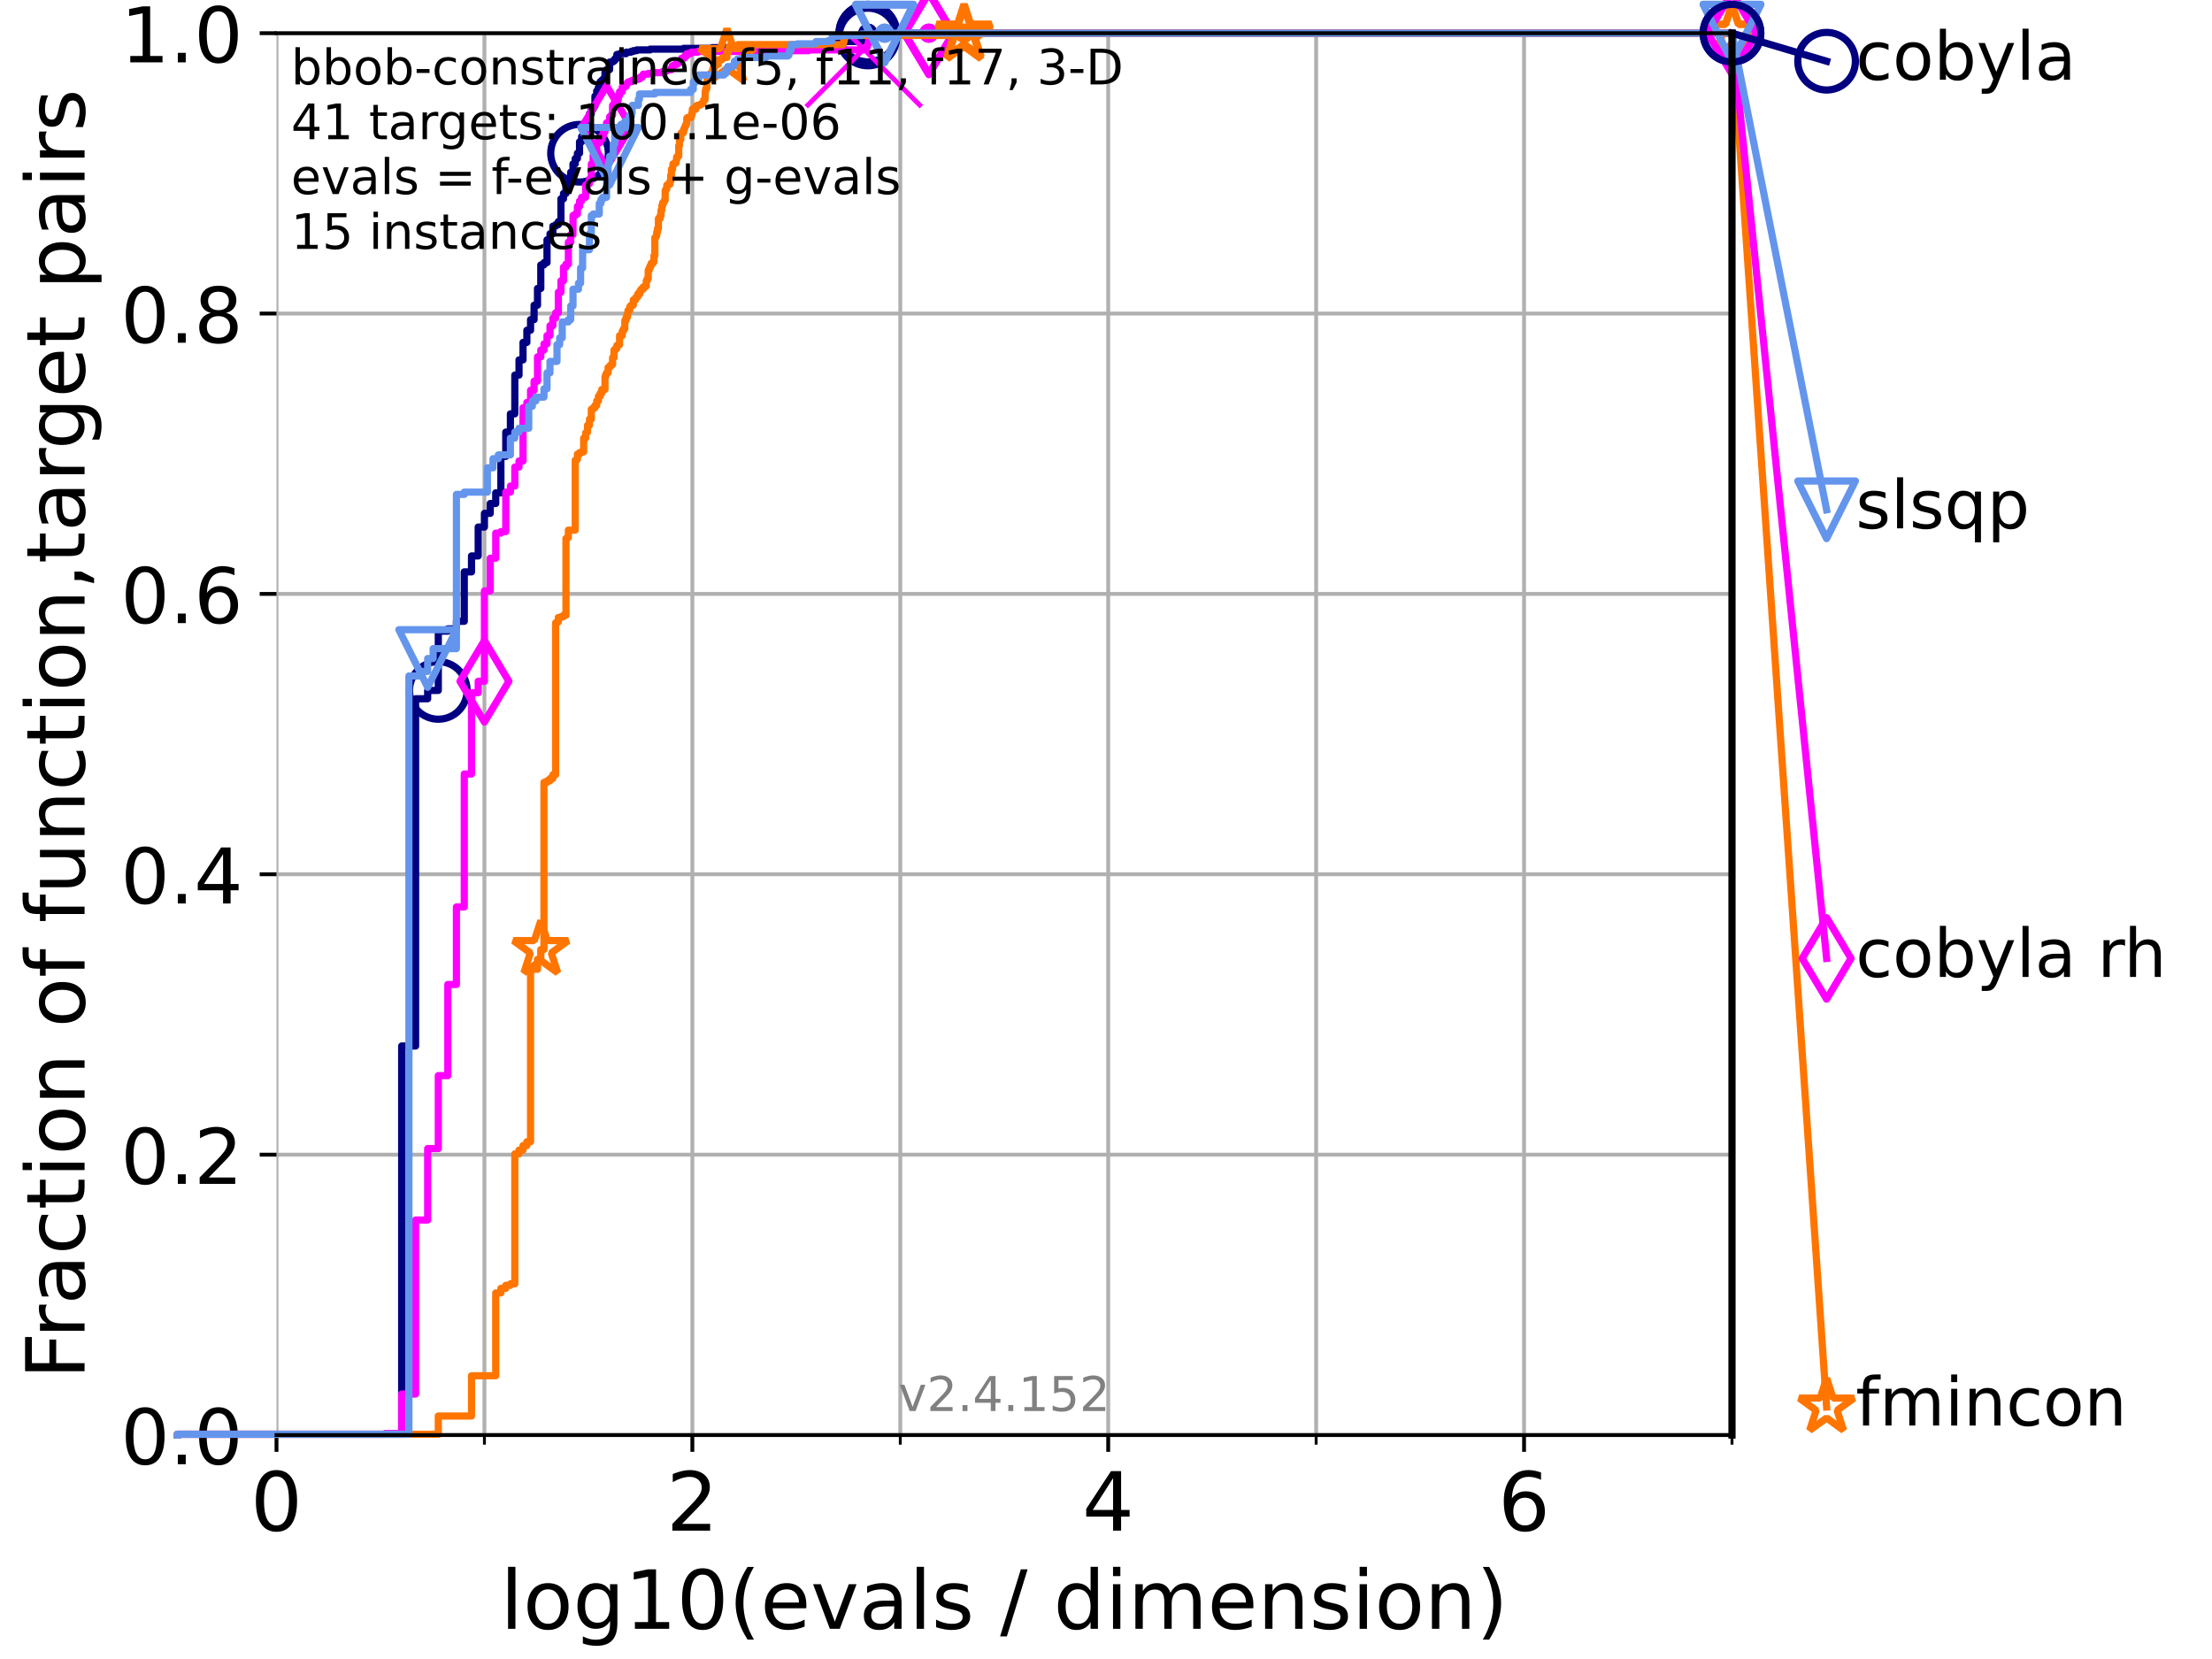 <?xml version="1.0" encoding="utf-8" standalone="no"?>
<!DOCTYPE svg PUBLIC "-//W3C//DTD SVG 1.1//EN"
  "http://www.w3.org/Graphics/SVG/1.1/DTD/svg11.dtd">
<!-- Created with matplotlib (https://matplotlib.org/) -->
<svg height="345.6pt" version="1.1" viewBox="0 0 460.8 345.6" width="460.8pt" xmlns="http://www.w3.org/2000/svg" xmlns:xlink="http://www.w3.org/1999/xlink">
 <defs>
  <style type="text/css">*{stroke-linecap:butt;stroke-linejoin:round;}</style>
 </defs>
 <g id="figure_1">
  <g id="patch_1">
   <path d="M 0 345.6 
L 460.8 345.6 
L 460.8 0 
L 0 0 
z
" style="fill:#ffffff;"/>
  </g>
  <g id="axes_1">
   <g id="patch_2">
    <path d="M 57.6 298.944 
L 360.806 298.944 
L 360.806 6.912 
L 57.6 6.912 
z
" style="fill:#ffffff;"/>
   </g>
   <g id="matplotlib.axis_1">
    <g id="xtick_1">
     <g id="line2d_1">
      <path clip-path="url(#pc599f065b5)" d="M 57.6 298.944 
L 57.6 6.912 
" style="fill:none;stroke:#b0b0b0;stroke-linecap:square;stroke-width:0.8;"/>
     </g>
     <g id="line2d_2">
      <defs>
       <path d="M 0 0 
L 0 3.5 
" id="mbb3957b7f1" style="stroke:#000000;stroke-width:0.8;"/>
      </defs>
      <g>
       <use style="stroke:#000000;stroke-width:0.8;" x="57.6" xlink:href="#mbb3957b7f1" y="298.944"/>
      </g>
     </g>
     <g id="text_1">
      <!-- 0 -->
      <g transform="translate(52.192 318.861)scale(0.17 -0.17)">
       <defs>
        <path d="M 31.781 66.406 
Q 24.172 66.406 20.328 58.906 
Q 16.5 51.422 16.5 36.375 
Q 16.5 21.391 20.328 13.891 
Q 24.172 6.391 31.781 6.391 
Q 39.453 6.391 43.281 13.891 
Q 47.125 21.391 47.125 36.375 
Q 47.125 51.422 43.281 58.906 
Q 39.453 66.406 31.781 66.406 
z
M 31.781 74.219 
Q 44.047 74.219 50.516 64.516 
Q 56.984 54.828 56.984 36.375 
Q 56.984 17.969 50.516 8.266 
Q 44.047 -1.422 31.781 -1.422 
Q 19.531 -1.422 13.062 8.266 
Q 6.594 17.969 6.594 36.375 
Q 6.594 54.828 13.062 64.516 
Q 19.531 74.219 31.781 74.219 
z
" id="DejaVuSans-48"/>
       </defs>
       <use xlink:href="#DejaVuSans-48"/>
      </g>
     </g>
    </g>
    <g id="xtick_2">
     <g id="line2d_3">
      <path clip-path="url(#pc599f065b5)" d="M 144.23 298.944 
L 144.23 6.912 
" style="fill:none;stroke:#b0b0b0;stroke-linecap:square;stroke-width:0.8;"/>
     </g>
     <g id="line2d_4">
      <g>
       <use style="stroke:#000000;stroke-width:0.8;" x="144.23" xlink:href="#mbb3957b7f1" y="298.944"/>
      </g>
     </g>
     <g id="text_2">
      <!-- 2 -->
      <g transform="translate(138.822 318.861)scale(0.17 -0.17)">
       <defs>
        <path d="M 19.188 8.297 
L 53.609 8.297 
L 53.609 0 
L 7.328 0 
L 7.328 8.297 
Q 12.938 14.109 22.625 23.891 
Q 32.328 33.688 34.812 36.531 
Q 39.547 41.844 41.422 45.531 
Q 43.312 49.219 43.312 52.781 
Q 43.312 58.594 39.234 62.25 
Q 35.156 65.922 28.609 65.922 
Q 23.969 65.922 18.812 64.312 
Q 13.672 62.703 7.812 59.422 
L 7.812 69.391 
Q 13.766 71.781 18.938 73 
Q 24.125 74.219 28.422 74.219 
Q 39.75 74.219 46.484 68.547 
Q 53.219 62.891 53.219 53.422 
Q 53.219 48.922 51.531 44.891 
Q 49.859 40.875 45.406 35.406 
Q 44.188 33.984 37.641 27.219 
Q 31.109 20.453 19.188 8.297 
z
" id="DejaVuSans-50"/>
       </defs>
       <use xlink:href="#DejaVuSans-50"/>
      </g>
     </g>
    </g>
    <g id="xtick_3">
     <g id="line2d_5">
      <path clip-path="url(#pc599f065b5)" d="M 230.861 298.944 
L 230.861 6.912 
" style="fill:none;stroke:#b0b0b0;stroke-linecap:square;stroke-width:0.8;"/>
     </g>
     <g id="line2d_6">
      <g>
       <use style="stroke:#000000;stroke-width:0.8;" x="230.861" xlink:href="#mbb3957b7f1" y="298.944"/>
      </g>
     </g>
     <g id="text_3">
      <!-- 4 -->
      <g transform="translate(225.453 318.861)scale(0.17 -0.17)">
       <defs>
        <path d="M 37.797 64.312 
L 12.891 25.391 
L 37.797 25.391 
z
M 35.203 72.906 
L 47.609 72.906 
L 47.609 25.391 
L 58.016 25.391 
L 58.016 17.188 
L 47.609 17.188 
L 47.609 0 
L 37.797 0 
L 37.797 17.188 
L 4.891 17.188 
L 4.891 26.703 
z
" id="DejaVuSans-52"/>
       </defs>
       <use xlink:href="#DejaVuSans-52"/>
      </g>
     </g>
    </g>
    <g id="xtick_4">
     <g id="line2d_7">
      <path clip-path="url(#pc599f065b5)" d="M 317.491 298.944 
L 317.491 6.912 
" style="fill:none;stroke:#b0b0b0;stroke-linecap:square;stroke-width:0.8;"/>
     </g>
     <g id="line2d_8">
      <g>
       <use style="stroke:#000000;stroke-width:0.8;" x="317.491" xlink:href="#mbb3957b7f1" y="298.944"/>
      </g>
     </g>
     <g id="text_4">
      <!-- 6 -->
      <g transform="translate(312.083 318.861)scale(0.17 -0.17)">
       <defs>
        <path d="M 33.016 40.375 
Q 26.375 40.375 22.484 35.828 
Q 18.609 31.297 18.609 23.391 
Q 18.609 15.531 22.484 10.953 
Q 26.375 6.391 33.016 6.391 
Q 39.656 6.391 43.531 10.953 
Q 47.406 15.531 47.406 23.391 
Q 47.406 31.297 43.531 35.828 
Q 39.656 40.375 33.016 40.375 
z
M 52.594 71.297 
L 52.594 62.312 
Q 48.875 64.062 45.094 64.984 
Q 41.312 65.922 37.594 65.922 
Q 27.828 65.922 22.672 59.328 
Q 17.531 52.734 16.797 39.406 
Q 19.672 43.656 24.016 45.922 
Q 28.375 48.188 33.594 48.188 
Q 44.578 48.188 50.953 41.516 
Q 57.328 34.859 57.328 23.391 
Q 57.328 12.156 50.688 5.359 
Q 44.047 -1.422 33.016 -1.422 
Q 20.359 -1.422 13.672 8.266 
Q 6.984 17.969 6.984 36.375 
Q 6.984 53.656 15.188 63.938 
Q 23.391 74.219 37.203 74.219 
Q 40.922 74.219 44.703 73.484 
Q 48.484 72.75 52.594 71.297 
z
" id="DejaVuSans-54"/>
       </defs>
       <use xlink:href="#DejaVuSans-54"/>
      </g>
     </g>
    </g>
    <g id="xtick_5">
     <g id="line2d_9">
      <path clip-path="url(#pc599f065b5)" d="M 100.915 298.944 
L 100.915 6.912 
" style="fill:none;stroke:#b0b0b0;stroke-linecap:square;stroke-width:0.8;"/>
     </g>
     <g id="line2d_10">
      <defs>
       <path d="M 0 0 
L 0 2 
" id="mba9f918d65" style="stroke:#000000;stroke-width:0.6;"/>
      </defs>
      <g>
       <use style="stroke:#000000;stroke-width:0.6;" x="100.915" xlink:href="#mba9f918d65" y="298.944"/>
      </g>
     </g>
    </g>
    <g id="xtick_6">
     <g id="line2d_11">
      <path clip-path="url(#pc599f065b5)" d="M 187.546 298.944 
L 187.546 6.912 
" style="fill:none;stroke:#b0b0b0;stroke-linecap:square;stroke-width:0.8;"/>
     </g>
     <g id="line2d_12">
      <g>
       <use style="stroke:#000000;stroke-width:0.6;" x="187.546" xlink:href="#mba9f918d65" y="298.944"/>
      </g>
     </g>
    </g>
    <g id="xtick_7">
     <g id="line2d_13">
      <path clip-path="url(#pc599f065b5)" d="M 274.176 298.944 
L 274.176 6.912 
" style="fill:none;stroke:#b0b0b0;stroke-linecap:square;stroke-width:0.8;"/>
     </g>
     <g id="line2d_14">
      <g>
       <use style="stroke:#000000;stroke-width:0.6;" x="274.176" xlink:href="#mba9f918d65" y="298.944"/>
      </g>
     </g>
    </g>
    <g id="xtick_8">
     <g id="line2d_15">
      <path clip-path="url(#pc599f065b5)" d="M 360.806 298.944 
L 360.806 6.912 
" style="fill:none;stroke:#b0b0b0;stroke-linecap:square;stroke-width:0.8;"/>
     </g>
     <g id="line2d_16">
      <g>
       <use style="stroke:#000000;stroke-width:0.6;" x="360.806" xlink:href="#mba9f918d65" y="298.944"/>
      </g>
     </g>
    </g>
    <g id="text_5">
     <!-- log10(evals / dimension) -->
     <g transform="translate(104.239 339.314)scale(0.17 -0.17)">
      <defs>
       <path d="M 9.422 75.984 
L 18.406 75.984 
L 18.406 0 
L 9.422 0 
z
" id="DejaVuSans-108"/>
       <path d="M 30.609 48.391 
Q 23.391 48.391 19.188 42.75 
Q 14.984 37.109 14.984 27.297 
Q 14.984 17.484 19.156 11.844 
Q 23.344 6.203 30.609 6.203 
Q 37.797 6.203 41.984 11.859 
Q 46.188 17.531 46.188 27.297 
Q 46.188 37.016 41.984 42.703 
Q 37.797 48.391 30.609 48.391 
z
M 30.609 56 
Q 42.328 56 49.016 48.375 
Q 55.719 40.766 55.719 27.297 
Q 55.719 13.875 49.016 6.219 
Q 42.328 -1.422 30.609 -1.422 
Q 18.844 -1.422 12.172 6.219 
Q 5.516 13.875 5.516 27.297 
Q 5.516 40.766 12.172 48.375 
Q 18.844 56 30.609 56 
z
" id="DejaVuSans-111"/>
       <path d="M 45.406 27.984 
Q 45.406 37.75 41.375 43.109 
Q 37.359 48.484 30.078 48.484 
Q 22.859 48.484 18.828 43.109 
Q 14.797 37.75 14.797 27.984 
Q 14.797 18.266 18.828 12.891 
Q 22.859 7.516 30.078 7.516 
Q 37.359 7.516 41.375 12.891 
Q 45.406 18.266 45.406 27.984 
z
M 54.391 6.781 
Q 54.391 -7.172 48.188 -13.984 
Q 42 -20.797 29.203 -20.797 
Q 24.469 -20.797 20.266 -20.094 
Q 16.062 -19.391 12.109 -17.922 
L 12.109 -9.188 
Q 16.062 -11.328 19.922 -12.344 
Q 23.781 -13.375 27.781 -13.375 
Q 36.625 -13.375 41.016 -8.766 
Q 45.406 -4.156 45.406 5.172 
L 45.406 9.625 
Q 42.625 4.781 38.281 2.391 
Q 33.938 0 27.875 0 
Q 17.828 0 11.672 7.656 
Q 5.516 15.328 5.516 27.984 
Q 5.516 40.672 11.672 48.328 
Q 17.828 56 27.875 56 
Q 33.938 56 38.281 53.609 
Q 42.625 51.219 45.406 46.391 
L 45.406 54.688 
L 54.391 54.688 
z
" id="DejaVuSans-103"/>
       <path d="M 12.406 8.297 
L 28.516 8.297 
L 28.516 63.922 
L 10.984 60.406 
L 10.984 69.391 
L 28.422 72.906 
L 38.281 72.906 
L 38.281 8.297 
L 54.391 8.297 
L 54.391 0 
L 12.406 0 
z
" id="DejaVuSans-49"/>
       <path d="M 31 75.875 
Q 24.469 64.656 21.281 53.656 
Q 18.109 42.672 18.109 31.391 
Q 18.109 20.125 21.312 9.062 
Q 24.516 -2 31 -13.188 
L 23.188 -13.188 
Q 15.875 -1.703 12.234 9.375 
Q 8.594 20.453 8.594 31.391 
Q 8.594 42.281 12.203 53.312 
Q 15.828 64.359 23.188 75.875 
z
" id="DejaVuSans-40"/>
       <path d="M 56.203 29.594 
L 56.203 25.203 
L 14.891 25.203 
Q 15.484 15.922 20.484 11.062 
Q 25.484 6.203 34.422 6.203 
Q 39.594 6.203 44.453 7.469 
Q 49.312 8.734 54.109 11.281 
L 54.109 2.781 
Q 49.266 0.734 44.188 -0.344 
Q 39.109 -1.422 33.891 -1.422 
Q 20.797 -1.422 13.156 6.188 
Q 5.516 13.812 5.516 26.812 
Q 5.516 40.234 12.766 48.109 
Q 20.016 56 32.328 56 
Q 43.359 56 49.781 48.891 
Q 56.203 41.797 56.203 29.594 
z
M 47.219 32.234 
Q 47.125 39.594 43.094 43.984 
Q 39.062 48.391 32.422 48.391 
Q 24.906 48.391 20.391 44.141 
Q 15.875 39.891 15.188 32.172 
z
" id="DejaVuSans-101"/>
       <path d="M 2.984 54.688 
L 12.5 54.688 
L 29.594 8.797 
L 46.688 54.688 
L 56.203 54.688 
L 35.688 0 
L 23.484 0 
z
" id="DejaVuSans-118"/>
       <path d="M 34.281 27.484 
Q 23.391 27.484 19.188 25 
Q 14.984 22.516 14.984 16.5 
Q 14.984 11.719 18.141 8.906 
Q 21.297 6.109 26.703 6.109 
Q 34.188 6.109 38.703 11.406 
Q 43.219 16.703 43.219 25.484 
L 43.219 27.484 
z
M 52.203 31.203 
L 52.203 0 
L 43.219 0 
L 43.219 8.297 
Q 40.141 3.328 35.547 0.953 
Q 30.953 -1.422 24.312 -1.422 
Q 15.922 -1.422 10.953 3.297 
Q 6 8.016 6 15.922 
Q 6 25.141 12.172 29.828 
Q 18.359 34.516 30.609 34.516 
L 43.219 34.516 
L 43.219 35.406 
Q 43.219 41.609 39.141 45 
Q 35.062 48.391 27.688 48.391 
Q 23 48.391 18.547 47.266 
Q 14.109 46.141 10.016 43.891 
L 10.016 52.203 
Q 14.938 54.109 19.578 55.047 
Q 24.219 56 28.609 56 
Q 40.484 56 46.344 49.844 
Q 52.203 43.703 52.203 31.203 
z
" id="DejaVuSans-97"/>
       <path d="M 44.281 53.078 
L 44.281 44.578 
Q 40.484 46.531 36.375 47.5 
Q 32.281 48.484 27.875 48.484 
Q 21.188 48.484 17.844 46.438 
Q 14.5 44.391 14.5 40.281 
Q 14.5 37.156 16.891 35.375 
Q 19.281 33.594 26.516 31.984 
L 29.594 31.297 
Q 39.156 29.25 43.188 25.516 
Q 47.219 21.781 47.219 15.094 
Q 47.219 7.469 41.188 3.016 
Q 35.156 -1.422 24.609 -1.422 
Q 20.219 -1.422 15.453 -0.562 
Q 10.688 0.297 5.422 2 
L 5.422 11.281 
Q 10.406 8.688 15.234 7.391 
Q 20.062 6.109 24.812 6.109 
Q 31.156 6.109 34.562 8.281 
Q 37.984 10.453 37.984 14.406 
Q 37.984 18.062 35.516 20.016 
Q 33.062 21.969 24.703 23.781 
L 21.578 24.516 
Q 13.234 26.266 9.516 29.906 
Q 5.812 33.547 5.812 39.891 
Q 5.812 47.609 11.281 51.797 
Q 16.75 56 26.812 56 
Q 31.781 56 36.172 55.266 
Q 40.578 54.547 44.281 53.078 
z
" id="DejaVuSans-115"/>
       <path id="DejaVuSans-32"/>
       <path d="M 25.391 72.906 
L 33.688 72.906 
L 8.297 -9.281 
L 0 -9.281 
z
" id="DejaVuSans-47"/>
       <path d="M 45.406 46.391 
L 45.406 75.984 
L 54.391 75.984 
L 54.391 0 
L 45.406 0 
L 45.406 8.203 
Q 42.578 3.328 38.25 0.953 
Q 33.938 -1.422 27.875 -1.422 
Q 17.969 -1.422 11.734 6.484 
Q 5.516 14.406 5.516 27.297 
Q 5.516 40.188 11.734 48.094 
Q 17.969 56 27.875 56 
Q 33.938 56 38.25 53.625 
Q 42.578 51.266 45.406 46.391 
z
M 14.797 27.297 
Q 14.797 17.391 18.875 11.75 
Q 22.953 6.109 30.078 6.109 
Q 37.203 6.109 41.297 11.75 
Q 45.406 17.391 45.406 27.297 
Q 45.406 37.203 41.297 42.844 
Q 37.203 48.484 30.078 48.484 
Q 22.953 48.484 18.875 42.844 
Q 14.797 37.203 14.797 27.297 
z
" id="DejaVuSans-100"/>
       <path d="M 9.422 54.688 
L 18.406 54.688 
L 18.406 0 
L 9.422 0 
z
M 9.422 75.984 
L 18.406 75.984 
L 18.406 64.594 
L 9.422 64.594 
z
" id="DejaVuSans-105"/>
       <path d="M 52 44.188 
Q 55.375 50.25 60.062 53.125 
Q 64.75 56 71.094 56 
Q 79.641 56 84.281 50.016 
Q 88.922 44.047 88.922 33.016 
L 88.922 0 
L 79.891 0 
L 79.891 32.719 
Q 79.891 40.578 77.094 44.375 
Q 74.312 48.188 68.609 48.188 
Q 61.625 48.188 57.562 43.547 
Q 53.516 38.922 53.516 30.906 
L 53.516 0 
L 44.484 0 
L 44.484 32.719 
Q 44.484 40.625 41.703 44.406 
Q 38.922 48.188 33.109 48.188 
Q 26.219 48.188 22.156 43.531 
Q 18.109 38.875 18.109 30.906 
L 18.109 0 
L 9.078 0 
L 9.078 54.688 
L 18.109 54.688 
L 18.109 46.188 
Q 21.188 51.219 25.484 53.609 
Q 29.781 56 35.688 56 
Q 41.656 56 45.828 52.969 
Q 50 49.953 52 44.188 
z
" id="DejaVuSans-109"/>
       <path d="M 54.891 33.016 
L 54.891 0 
L 45.906 0 
L 45.906 32.719 
Q 45.906 40.484 42.875 44.328 
Q 39.844 48.188 33.797 48.188 
Q 26.516 48.188 22.312 43.547 
Q 18.109 38.922 18.109 30.906 
L 18.109 0 
L 9.078 0 
L 9.078 54.688 
L 18.109 54.688 
L 18.109 46.188 
Q 21.344 51.125 25.703 53.562 
Q 30.078 56 35.797 56 
Q 45.219 56 50.047 50.172 
Q 54.891 44.344 54.891 33.016 
z
" id="DejaVuSans-110"/>
       <path d="M 8.016 75.875 
L 15.828 75.875 
Q 23.141 64.359 26.781 53.312 
Q 30.422 42.281 30.422 31.391 
Q 30.422 20.453 26.781 9.375 
Q 23.141 -1.703 15.828 -13.188 
L 8.016 -13.188 
Q 14.5 -2 17.703 9.062 
Q 20.906 20.125 20.906 31.391 
Q 20.906 42.672 17.703 53.656 
Q 14.5 64.656 8.016 75.875 
z
" id="DejaVuSans-41"/>
      </defs>
      <use xlink:href="#DejaVuSans-108"/>
      <use x="27.783" xlink:href="#DejaVuSans-111"/>
      <use x="88.965" xlink:href="#DejaVuSans-103"/>
      <use x="152.441" xlink:href="#DejaVuSans-49"/>
      <use x="216.064" xlink:href="#DejaVuSans-48"/>
      <use x="279.688" xlink:href="#DejaVuSans-40"/>
      <use x="318.701" xlink:href="#DejaVuSans-101"/>
      <use x="380.225" xlink:href="#DejaVuSans-118"/>
      <use x="439.404" xlink:href="#DejaVuSans-97"/>
      <use x="500.684" xlink:href="#DejaVuSans-108"/>
      <use x="528.467" xlink:href="#DejaVuSans-115"/>
      <use x="580.566" xlink:href="#DejaVuSans-32"/>
      <use x="612.354" xlink:href="#DejaVuSans-47"/>
      <use x="646.045" xlink:href="#DejaVuSans-32"/>
      <use x="677.832" xlink:href="#DejaVuSans-100"/>
      <use x="741.309" xlink:href="#DejaVuSans-105"/>
      <use x="769.092" xlink:href="#DejaVuSans-109"/>
      <use x="866.504" xlink:href="#DejaVuSans-101"/>
      <use x="928.027" xlink:href="#DejaVuSans-110"/>
      <use x="991.406" xlink:href="#DejaVuSans-115"/>
      <use x="1043.506" xlink:href="#DejaVuSans-105"/>
      <use x="1071.289" xlink:href="#DejaVuSans-111"/>
      <use x="1132.471" xlink:href="#DejaVuSans-110"/>
      <use x="1195.85" xlink:href="#DejaVuSans-41"/>
     </g>
    </g>
   </g>
   <g id="matplotlib.axis_2">
    <g id="ytick_1">
     <g id="line2d_17">
      <path clip-path="url(#pc599f065b5)" d="M 57.6 298.944 
L 360.806 298.944 
" style="fill:none;stroke:#b0b0b0;stroke-linecap:square;stroke-width:0.8;"/>
     </g>
     <g id="line2d_18">
      <defs>
       <path d="M 0 0 
L -3.5 0 
" id="m143af8d5fc" style="stroke:#000000;stroke-width:0.8;"/>
      </defs>
      <g>
       <use style="stroke:#000000;stroke-width:0.8;" x="57.6" xlink:href="#m143af8d5fc" y="298.944"/>
      </g>
     </g>
     <g id="text_6">
      <!-- 0.0 -->
      <g transform="translate(25.155 305.023)scale(0.16 -0.16)">
       <defs>
        <path d="M 10.688 12.406 
L 21 12.406 
L 21 0 
L 10.688 0 
z
" id="DejaVuSans-46"/>
       </defs>
       <use xlink:href="#DejaVuSans-48"/>
       <use x="63.623" xlink:href="#DejaVuSans-46"/>
       <use x="95.41" xlink:href="#DejaVuSans-48"/>
      </g>
     </g>
    </g>
    <g id="ytick_2">
     <g id="line2d_19">
      <path clip-path="url(#pc599f065b5)" d="M 57.6 240.538 
L 360.806 240.538 
" style="fill:none;stroke:#b0b0b0;stroke-linecap:square;stroke-width:0.8;"/>
     </g>
     <g id="line2d_20">
      <g>
       <use style="stroke:#000000;stroke-width:0.8;" x="57.6" xlink:href="#m143af8d5fc" y="240.538"/>
      </g>
     </g>
     <g id="text_7">
      <!-- 0.2 -->
      <g transform="translate(25.155 246.616)scale(0.16 -0.16)">
       <use xlink:href="#DejaVuSans-48"/>
       <use x="63.623" xlink:href="#DejaVuSans-46"/>
       <use x="95.41" xlink:href="#DejaVuSans-50"/>
      </g>
     </g>
    </g>
    <g id="ytick_3">
     <g id="line2d_21">
      <path clip-path="url(#pc599f065b5)" d="M 57.6 182.131 
L 360.806 182.131 
" style="fill:none;stroke:#b0b0b0;stroke-linecap:square;stroke-width:0.8;"/>
     </g>
     <g id="line2d_22">
      <g>
       <use style="stroke:#000000;stroke-width:0.8;" x="57.6" xlink:href="#m143af8d5fc" y="182.131"/>
      </g>
     </g>
     <g id="text_8">
      <!-- 0.4 -->
      <g transform="translate(25.155 188.21)scale(0.16 -0.16)">
       <use xlink:href="#DejaVuSans-48"/>
       <use x="63.623" xlink:href="#DejaVuSans-46"/>
       <use x="95.41" xlink:href="#DejaVuSans-52"/>
      </g>
     </g>
    </g>
    <g id="ytick_4">
     <g id="line2d_23">
      <path clip-path="url(#pc599f065b5)" d="M 57.6 123.725 
L 360.806 123.725 
" style="fill:none;stroke:#b0b0b0;stroke-linecap:square;stroke-width:0.8;"/>
     </g>
     <g id="line2d_24">
      <g>
       <use style="stroke:#000000;stroke-width:0.8;" x="57.6" xlink:href="#m143af8d5fc" y="123.725"/>
      </g>
     </g>
     <g id="text_9">
      <!-- 0.6 -->
      <g transform="translate(25.155 129.804)scale(0.16 -0.16)">
       <use xlink:href="#DejaVuSans-48"/>
       <use x="63.623" xlink:href="#DejaVuSans-46"/>
       <use x="95.41" xlink:href="#DejaVuSans-54"/>
      </g>
     </g>
    </g>
    <g id="ytick_5">
     <g id="line2d_25">
      <path clip-path="url(#pc599f065b5)" d="M 57.6 65.318 
L 360.806 65.318 
" style="fill:none;stroke:#b0b0b0;stroke-linecap:square;stroke-width:0.8;"/>
     </g>
     <g id="line2d_26">
      <g>
       <use style="stroke:#000000;stroke-width:0.8;" x="57.6" xlink:href="#m143af8d5fc" y="65.318"/>
      </g>
     </g>
     <g id="text_10">
      <!-- 0.8 -->
      <g transform="translate(25.155 71.397)scale(0.16 -0.16)">
       <defs>
        <path d="M 31.781 34.625 
Q 24.75 34.625 20.719 30.859 
Q 16.703 27.094 16.703 20.516 
Q 16.703 13.922 20.719 10.156 
Q 24.75 6.391 31.781 6.391 
Q 38.812 6.391 42.859 10.172 
Q 46.922 13.969 46.922 20.516 
Q 46.922 27.094 42.891 30.859 
Q 38.875 34.625 31.781 34.625 
z
M 21.922 38.812 
Q 15.578 40.375 12.031 44.719 
Q 8.5 49.078 8.5 55.328 
Q 8.5 64.062 14.719 69.141 
Q 20.953 74.219 31.781 74.219 
Q 42.672 74.219 48.875 69.141 
Q 55.078 64.062 55.078 55.328 
Q 55.078 49.078 51.531 44.719 
Q 48 40.375 41.703 38.812 
Q 48.828 37.156 52.797 32.312 
Q 56.781 27.484 56.781 20.516 
Q 56.781 9.906 50.312 4.234 
Q 43.844 -1.422 31.781 -1.422 
Q 19.734 -1.422 13.25 4.234 
Q 6.781 9.906 6.781 20.516 
Q 6.781 27.484 10.781 32.312 
Q 14.797 37.156 21.922 38.812 
z
M 18.312 54.391 
Q 18.312 48.734 21.844 45.562 
Q 25.391 42.391 31.781 42.391 
Q 38.141 42.391 41.719 45.562 
Q 45.312 48.734 45.312 54.391 
Q 45.312 60.062 41.719 63.234 
Q 38.141 66.406 31.781 66.406 
Q 25.391 66.406 21.844 63.234 
Q 18.312 60.062 18.312 54.391 
z
" id="DejaVuSans-56"/>
       </defs>
       <use xlink:href="#DejaVuSans-48"/>
       <use x="63.623" xlink:href="#DejaVuSans-46"/>
       <use x="95.41" xlink:href="#DejaVuSans-56"/>
      </g>
     </g>
    </g>
    <g id="ytick_6">
     <g id="line2d_27">
      <path clip-path="url(#pc599f065b5)" d="M 57.6 6.912 
L 360.806 6.912 
" style="fill:none;stroke:#b0b0b0;stroke-linecap:square;stroke-width:0.8;"/>
     </g>
     <g id="line2d_28">
      <g>
       <use style="stroke:#000000;stroke-width:0.8;" x="57.6" xlink:href="#m143af8d5fc" y="6.912"/>
      </g>
     </g>
     <g id="text_11">
      <!-- 1.0 -->
      <g transform="translate(25.155 12.991)scale(0.16 -0.16)">
       <use xlink:href="#DejaVuSans-49"/>
       <use x="63.623" xlink:href="#DejaVuSans-46"/>
       <use x="95.41" xlink:href="#DejaVuSans-48"/>
      </g>
     </g>
    </g>
    <g id="text_12">
     <!-- Fraction of function,target pairs -->
     <g transform="translate(17.62 287.313)rotate(-90)scale(0.17 -0.17)">
      <defs>
       <path d="M 9.812 72.906 
L 51.703 72.906 
L 51.703 64.594 
L 19.672 64.594 
L 19.672 43.109 
L 48.578 43.109 
L 48.578 34.812 
L 19.672 34.812 
L 19.672 0 
L 9.812 0 
z
" id="DejaVuSans-70"/>
       <path d="M 41.109 46.297 
Q 39.594 47.172 37.812 47.578 
Q 36.031 48 33.891 48 
Q 26.266 48 22.188 43.047 
Q 18.109 38.094 18.109 28.812 
L 18.109 0 
L 9.078 0 
L 9.078 54.688 
L 18.109 54.688 
L 18.109 46.188 
Q 20.953 51.172 25.484 53.578 
Q 30.031 56 36.531 56 
Q 37.453 56 38.578 55.875 
Q 39.703 55.766 41.062 55.516 
z
" id="DejaVuSans-114"/>
       <path d="M 48.781 52.594 
L 48.781 44.188 
Q 44.969 46.297 41.141 47.344 
Q 37.312 48.391 33.406 48.391 
Q 24.656 48.391 19.812 42.844 
Q 14.984 37.312 14.984 27.297 
Q 14.984 17.281 19.812 11.734 
Q 24.656 6.203 33.406 6.203 
Q 37.312 6.203 41.141 7.25 
Q 44.969 8.297 48.781 10.406 
L 48.781 2.094 
Q 45.016 0.344 40.984 -0.531 
Q 36.969 -1.422 32.422 -1.422 
Q 20.062 -1.422 12.781 6.344 
Q 5.516 14.109 5.516 27.297 
Q 5.516 40.672 12.859 48.328 
Q 20.219 56 33.016 56 
Q 37.156 56 41.109 55.141 
Q 45.062 54.297 48.781 52.594 
z
" id="DejaVuSans-99"/>
       <path d="M 18.312 70.219 
L 18.312 54.688 
L 36.812 54.688 
L 36.812 47.703 
L 18.312 47.703 
L 18.312 18.016 
Q 18.312 11.328 20.141 9.422 
Q 21.969 7.516 27.594 7.516 
L 36.812 7.516 
L 36.812 0 
L 27.594 0 
Q 17.188 0 13.234 3.875 
Q 9.281 7.766 9.281 18.016 
L 9.281 47.703 
L 2.688 47.703 
L 2.688 54.688 
L 9.281 54.688 
L 9.281 70.219 
z
" id="DejaVuSans-116"/>
       <path d="M 37.109 75.984 
L 37.109 68.5 
L 28.516 68.5 
Q 23.688 68.5 21.797 66.547 
Q 19.922 64.594 19.922 59.516 
L 19.922 54.688 
L 34.719 54.688 
L 34.719 47.703 
L 19.922 47.703 
L 19.922 0 
L 10.891 0 
L 10.891 47.703 
L 2.297 47.703 
L 2.297 54.688 
L 10.891 54.688 
L 10.891 58.5 
Q 10.891 67.625 15.141 71.797 
Q 19.391 75.984 28.609 75.984 
z
" id="DejaVuSans-102"/>
       <path d="M 8.5 21.578 
L 8.5 54.688 
L 17.484 54.688 
L 17.484 21.922 
Q 17.484 14.156 20.5 10.266 
Q 23.531 6.391 29.594 6.391 
Q 36.859 6.391 41.078 11.031 
Q 45.312 15.672 45.312 23.688 
L 45.312 54.688 
L 54.297 54.688 
L 54.297 0 
L 45.312 0 
L 45.312 8.406 
Q 42.047 3.422 37.719 1 
Q 33.406 -1.422 27.688 -1.422 
Q 18.266 -1.422 13.375 4.438 
Q 8.5 10.297 8.5 21.578 
z
M 31.109 56 
z
" id="DejaVuSans-117"/>
       <path d="M 11.719 12.406 
L 22.016 12.406 
L 22.016 4 
L 14.016 -11.625 
L 7.719 -11.625 
L 11.719 4 
z
" id="DejaVuSans-44"/>
       <path d="M 18.109 8.203 
L 18.109 -20.797 
L 9.078 -20.797 
L 9.078 54.688 
L 18.109 54.688 
L 18.109 46.391 
Q 20.953 51.266 25.266 53.625 
Q 29.594 56 35.594 56 
Q 45.562 56 51.781 48.094 
Q 58.016 40.188 58.016 27.297 
Q 58.016 14.406 51.781 6.484 
Q 45.562 -1.422 35.594 -1.422 
Q 29.594 -1.422 25.266 0.953 
Q 20.953 3.328 18.109 8.203 
z
M 48.688 27.297 
Q 48.688 37.203 44.609 42.844 
Q 40.531 48.484 33.406 48.484 
Q 26.266 48.484 22.188 42.844 
Q 18.109 37.203 18.109 27.297 
Q 18.109 17.391 22.188 11.75 
Q 26.266 6.109 33.406 6.109 
Q 40.531 6.109 44.609 11.75 
Q 48.688 17.391 48.688 27.297 
z
" id="DejaVuSans-112"/>
      </defs>
      <use xlink:href="#DejaVuSans-70"/>
      <use x="50.27" xlink:href="#DejaVuSans-114"/>
      <use x="91.383" xlink:href="#DejaVuSans-97"/>
      <use x="152.662" xlink:href="#DejaVuSans-99"/>
      <use x="207.643" xlink:href="#DejaVuSans-116"/>
      <use x="246.852" xlink:href="#DejaVuSans-105"/>
      <use x="274.635" xlink:href="#DejaVuSans-111"/>
      <use x="335.816" xlink:href="#DejaVuSans-110"/>
      <use x="399.195" xlink:href="#DejaVuSans-32"/>
      <use x="430.982" xlink:href="#DejaVuSans-111"/>
      <use x="492.164" xlink:href="#DejaVuSans-102"/>
      <use x="527.369" xlink:href="#DejaVuSans-32"/>
      <use x="559.156" xlink:href="#DejaVuSans-102"/>
      <use x="594.361" xlink:href="#DejaVuSans-117"/>
      <use x="657.74" xlink:href="#DejaVuSans-110"/>
      <use x="721.119" xlink:href="#DejaVuSans-99"/>
      <use x="776.1" xlink:href="#DejaVuSans-116"/>
      <use x="815.309" xlink:href="#DejaVuSans-105"/>
      <use x="843.092" xlink:href="#DejaVuSans-111"/>
      <use x="904.273" xlink:href="#DejaVuSans-110"/>
      <use x="967.652" xlink:href="#DejaVuSans-44"/>
      <use x="999.439" xlink:href="#DejaVuSans-116"/>
      <use x="1038.648" xlink:href="#DejaVuSans-97"/>
      <use x="1099.928" xlink:href="#DejaVuSans-114"/>
      <use x="1139.291" xlink:href="#DejaVuSans-103"/>
      <use x="1202.768" xlink:href="#DejaVuSans-101"/>
      <use x="1264.291" xlink:href="#DejaVuSans-116"/>
      <use x="1303.5" xlink:href="#DejaVuSans-32"/>
      <use x="1335.287" xlink:href="#DejaVuSans-112"/>
      <use x="1398.764" xlink:href="#DejaVuSans-97"/>
      <use x="1460.043" xlink:href="#DejaVuSans-105"/>
      <use x="1487.826" xlink:href="#DejaVuSans-114"/>
      <use x="1528.939" xlink:href="#DejaVuSans-115"/>
     </g>
    </g>
   </g>
   <g id="line2d_29">
    <defs>
     <path d="M 0 1.5 
C 0.398 1.5 0.779 1.342 1.061 1.061 
C 1.342 0.779 1.5 0.398 1.5 0 
C 1.5 -0.398 1.342 -0.779 1.061 -1.061 
C 0.779 -1.342 0.398 -1.5 0 -1.5 
C -0.398 -1.5 -0.779 -1.342 -1.061 -1.061 
C -1.342 -0.779 -1.5 -0.398 -1.5 0 
C -1.5 0.398 -1.342 0.779 -1.061 1.061 
C -0.779 1.342 -0.398 1.5 0 1.5 
z
" id="m8cf512ff90" style="stroke:#000080;"/>
    </defs>
    <g>
     <use style="fill:#000080;stroke:#000080;" x="180.791" xlink:href="#m8cf512ff90" y="6.912"/>
     <use style="fill:#000080;stroke:#000080;" x="180.791" xlink:href="#m8cf512ff90" y="6.912"/>
    </g>
   </g>
   <g id="line2d_30">
    <path d="M 36.933 298.944 
L 36.933 298.786 
L 83.678 298.786 
L 83.678 217.903 
L 86.578 217.903 
L 86.578 145.568 
L 89.09 145.568 
L 89.09 143.827 
L 91.306 143.827 
L 91.306 131.481 
L 93.288 131.481 
L 93.288 131.006 
L 95.081 131.006 
L 95.081 129.423 
L 96.718 129.423 
L 96.718 119.135 
L 98.223 119.135 
L 98.223 115.811 
L 99.617 115.811 
L 99.617 109.796 
L 100.915 109.796 
L 100.915 106.947 
L 102.129 106.947 
L 102.129 104.889 
L 103.27 104.889 
L 103.27 102.673 
L 104.345 102.673 
L 104.345 95.076 
L 105.362 95.076 
L 105.362 90.011 
L 106.327 90.011 
L 106.327 86.212 
L 107.245 86.212 
L 107.245 78.139 
L 108.12 78.139 
L 108.12 74.974 
L 108.956 74.974 
L 108.956 71.333 
L 109.757 71.333 
L 109.757 68.801 
L 110.525 68.801 
L 110.525 66.585 
L 111.262 66.585 
L 111.262 63.577 
L 111.972 63.577 
L 111.972 60.095 
L 112.657 60.095 
L 112.657 55.188 
L 113.317 55.188 
L 113.317 54.713 
L 113.954 54.713 
L 113.954 49.965 
L 114.571 49.965 
L 114.571 48.699 
L 115.168 48.699 
L 115.168 47.116 
L 115.747 47.116 
L 115.747 46.799 
L 116.309 46.799 
L 116.309 46.166 
L 116.854 46.166 
L 116.854 41.418 
L 117.384 41.418 
L 117.384 40.31 
L 117.9 40.31 
L 117.9 38.885 
L 118.401 38.885 
L 118.401 37.461 
L 118.89 37.461 
L 118.89 35.878 
L 119.366 35.878 
L 119.366 34.137 
L 119.831 34.137 
L 119.831 33.029 
L 120.284 33.029 
L 120.284 31.921 
L 120.727 31.921 
L 120.727 29.546 
L 121.159 29.546 
L 121.159 28.438 
L 121.582 28.438 
L 121.582 27.489 
L 121.995 27.489 
L 121.995 26.223 
L 122.4 26.223 
L 122.4 24.956 
L 122.796 24.956 
L 122.796 23.69 
L 123.184 23.69 
L 123.184 22.74 
L 123.564 22.74 
L 123.564 22.107 
L 123.936 22.107 
L 123.936 20.049 
L 124.302 20.049 
L 124.302 18.942 
L 124.66 18.942 
L 124.66 18.15 
L 125.012 18.15 
L 125.012 17.042 
L 125.357 17.042 
L 125.357 16.726 
L 125.696 16.726 
L 125.696 16.409 
L 126.029 16.409 
L 126.029 15.143 
L 126.356 15.143 
L 126.356 14.51 
L 126.994 14.51 
L 126.994 12.927 
L 127.61 12.927 
L 127.61 12.768 
L 127.911 12.768 
L 127.911 12.452 
L 128.208 12.452 
L 128.208 12.135 
L 128.499 12.135 
L 128.499 11.344 
L 129.069 11.344 
L 129.069 11.186 
L 130.423 11.186 
L 130.423 10.869 
L 131.44 10.869 
L 131.44 10.711 
L 131.929 10.711 
L 131.929 10.553 
L 132.639 10.553 
L 132.639 10.394 
L 135.439 10.394 
L 135.439 10.236 
L 142.387 10.236 
L 142.387 10.078 
L 148.378 10.078 
L 148.378 9.919 
L 152.914 9.919 
L 152.914 9.761 
L 163.146 9.761 
L 163.146 9.603 
L 166.954 9.603 
L 166.954 9.445 
L 169.703 9.445 
L 169.703 9.286 
L 170.865 9.286 
L 170.865 9.128 
L 172.215 9.128 
L 172.215 8.97 
L 174.33 8.97 
L 174.33 8.811 
L 176.024 8.811 
L 176.024 8.653 
L 179.557 8.653 
L 179.557 8.495 
L 180.701 8.495 
L 180.791 6.912 
L 360.806 6.912 
L 360.806 6.912 
" style="fill:none;stroke:#000080;stroke-linecap:square;stroke-width:1.5;"/>
   </g>
   <g id="line2d_31">
    <defs>
     <path d="M 0 6 
C 1.591 6 3.117 5.368 4.243 4.243 
C 5.368 3.117 6 1.591 6 0 
C 6 -1.591 5.368 -3.117 4.243 -4.243 
C 3.117 -5.368 1.591 -6 0 -6 
C -1.591 -6 -3.117 -5.368 -4.243 -4.243 
C -5.368 -3.117 -6 -1.591 -6 0 
C -6 1.591 -5.368 3.117 -4.243 4.243 
C -3.117 5.368 -1.591 6 0 6 
z
" id="m534d990dec" style="stroke:#000080;stroke-width:1.5;"/>
    </defs>
    <g>
     <use style="fill-opacity:0;stroke:#000080;stroke-width:1.5;" x="91.306" xlink:href="#m534d990dec" y="143.827"/>
     <use style="fill-opacity:0;stroke:#000080;stroke-width:1.5;" x="120.727" xlink:href="#m534d990dec" y="31.921"/>
     <use style="fill-opacity:0;stroke:#000080;stroke-width:1.5;" x="180.791" xlink:href="#m534d990dec" y="7.703"/>
     <use style="fill-opacity:0;stroke:#000080;stroke-width:1.5;" x="180.791" xlink:href="#m534d990dec" y="6.912"/>
     <use style="fill-opacity:0;stroke:#000080;stroke-width:1.5;" x="180.791" xlink:href="#m534d990dec" y="6.912"/>
     <use style="fill-opacity:0;stroke:#000080;stroke-width:1.5;" x="360.806" xlink:href="#m534d990dec" y="6.912"/>
    </g>
   </g>
   <g id="line2d_32">
    <path style="fill:none;stroke:#000080;stroke-linecap:square;stroke-width:1.5;"/>
    <g/>
   </g>
   <g id="line2d_33">
    <defs>
     <path d="M 0 1.5 
C 0.398 1.5 0.779 1.342 1.061 1.061 
C 1.342 0.779 1.5 0.398 1.5 0 
C 1.5 -0.398 1.342 -0.779 1.061 -1.061 
C 0.779 -1.342 0.398 -1.5 0 -1.5 
C -0.398 -1.5 -0.779 -1.342 -1.061 -1.061 
C -1.342 -0.779 -1.5 -0.398 -1.5 0 
C -1.5 0.398 -1.342 0.779 -1.061 1.061 
C -0.779 1.342 -0.398 1.5 0 1.5 
z
" id="m3948ff72c6" style="stroke:#ff00ff;"/>
    </defs>
    <g>
     <use style="fill:#ff00ff;stroke:#ff00ff;" x="193.495" xlink:href="#m3948ff72c6" y="6.912"/>
     <use style="fill:#ff00ff;stroke:#ff00ff;" x="193.495" xlink:href="#m3948ff72c6" y="6.912"/>
    </g>
   </g>
   <g id="line2d_34">
    <path d="M 36.933 298.944 
L 36.933 298.786 
L 80.249 298.786 
L 80.249 298.627 
L 83.678 298.627 
L 83.678 290.397 
L 86.578 290.397 
L 86.578 254.15 
L 89.09 254.15 
L 89.09 239.271 
L 91.306 239.271 
L 91.306 224.076 
L 93.288 224.076 
L 93.288 205.082 
L 95.081 205.082 
L 95.081 188.937 
L 96.718 188.937 
L 96.718 161.238 
L 98.223 161.238 
L 98.223 144.302 
L 99.617 144.302 
L 99.617 141.927 
L 100.915 141.927 
L 100.915 123.092 
L 102.129 123.092 
L 102.129 116.286 
L 103.27 116.286 
L 103.27 111.062 
L 104.345 111.062 
L 104.345 110.746 
L 105.362 110.746 
L 105.362 102.515 
L 106.327 102.515 
L 106.327 101.249 
L 107.245 101.249 
L 107.245 97.292 
L 108.12 97.292 
L 108.12 96.025 
L 108.956 96.025 
L 108.956 84.945 
L 109.757 84.945 
L 109.757 83.838 
L 110.525 83.838 
L 110.525 81.305 
L 111.262 81.305 
L 111.262 79.406 
L 111.972 79.406 
L 111.972 74.341 
L 112.657 74.341 
L 112.657 72.916 
L 113.317 72.916 
L 113.317 71.65 
L 113.954 71.65 
L 113.954 69.909 
L 114.571 69.909 
L 114.571 67.851 
L 115.168 67.851 
L 115.168 66.268 
L 115.747 66.268 
L 115.747 65.16 
L 116.309 65.16 
L 116.309 60.886 
L 116.854 60.886 
L 116.854 58.512 
L 117.384 58.512 
L 117.384 55.663 
L 117.9 55.663 
L 117.9 55.03 
L 118.401 55.03 
L 118.401 50.44 
L 118.89 50.44 
L 118.89 48.857 
L 119.366 48.857 
L 119.366 44.9 
L 119.831 44.9 
L 119.831 44.583 
L 120.284 44.583 
L 120.284 43.001 
L 120.727 43.001 
L 120.727 41.893 
L 121.159 41.893 
L 121.159 41.101 
L 121.995 41.101 
L 121.995 38.569 
L 122.4 38.569 
L 122.4 38.252 
L 122.796 38.252 
L 122.796 37.302 
L 123.184 37.302 
L 123.184 34.137 
L 123.564 34.137 
L 123.564 32.396 
L 123.936 32.396 
L 123.936 31.288 
L 124.302 31.288 
L 124.302 29.705 
L 125.012 29.705 
L 125.012 29.072 
L 125.357 29.072 
L 125.357 28.28 
L 125.696 28.28 
L 125.696 27.489 
L 126.029 27.489 
L 126.029 26.381 
L 126.356 26.381 
L 126.356 25.589 
L 126.677 25.589 
L 126.677 25.431 
L 126.994 25.431 
L 126.994 24.323 
L 127.304 24.323 
L 127.304 24.007 
L 127.61 24.007 
L 127.61 21.949 
L 127.911 21.949 
L 127.911 21.474 
L 128.208 21.474 
L 128.208 20.841 
L 128.786 20.841 
L 128.786 19.891 
L 129.069 19.891 
L 129.069 19.1 
L 129.623 19.1 
L 129.623 18.15 
L 130.16 18.15 
L 130.16 17.992 
L 130.423 17.992 
L 130.423 17.517 
L 130.683 17.517 
L 130.683 17.2 
L 130.939 17.2 
L 130.939 17.042 
L 131.44 17.042 
L 131.44 16.884 
L 131.686 16.884 
L 131.686 16.726 
L 132.169 16.726 
L 132.169 16.567 
L 132.87 16.567 
L 132.87 16.409 
L 133.323 16.409 
L 133.323 16.092 
L 133.766 16.092 
L 133.766 15.776 
L 133.983 15.776 
L 133.983 15.459 
L 135.034 15.459 
L 135.034 15.301 
L 135.835 15.301 
L 135.835 15.143 
L 137.876 15.143 
L 137.876 14.984 
L 138.396 14.984 
L 138.396 14.826 
L 138.902 14.826 
L 138.902 14.668 
L 139.068 14.668 
L 139.068 14.51 
L 139.875 14.51 
L 139.875 14.193 
L 140.033 14.193 
L 140.033 13.718 
L 140.344 13.718 
L 140.344 13.56 
L 140.65 13.56 
L 140.65 13.402 
L 141.099 13.402 
L 141.099 12.927 
L 141.826 12.927 
L 141.826 12.61 
L 141.968 12.61 
L 141.968 12.135 
L 142.525 12.135 
L 142.525 11.819 
L 142.662 11.819 
L 142.662 11.66 
L 143.066 11.66 
L 143.066 11.186 
L 143.85 11.186 
L 143.85 11.027 
L 143.978 11.027 
L 143.978 10.869 
L 145.327 10.869 
L 145.327 10.711 
L 155.357 10.711 
L 155.357 10.553 
L 168.466 10.553 
L 168.466 10.394 
L 179.786 10.394 
L 179.786 10.236 
L 180.383 10.236 
L 180.383 10.078 
L 180.565 10.078 
L 180.674 9.603 
L 180.728 9.603 
L 180.782 9.128 
L 180.89 9.128 
L 180.997 8.178 
L 181.05 8.178 
L 181.138 7.387 
L 181.487 7.387 
L 181.487 7.229 
L 193.44 7.229 
L 193.495 6.912 
L 360.806 6.912 
L 360.806 6.912 
" style="fill:none;stroke:#ff00ff;stroke-linecap:square;stroke-width:1.5;"/>
   </g>
   <g id="line2d_35">
    <defs>
     <path d="M -0 8.485 
L 5.091 0 
L 0 -8.485 
L -5.091 -0 
z
" id="m36f82ebbce" style="stroke:#ff00ff;stroke-linejoin:miter;stroke-width:1.5;"/>
    </defs>
    <g>
     <use style="fill-opacity:0;stroke:#ff00ff;stroke-linejoin:miter;stroke-width:1.5;" x="100.915" xlink:href="#m36f82ebbce" y="141.927"/>
     <use style="fill-opacity:0;stroke:#ff00ff;stroke-linejoin:miter;stroke-width:1.5;" x="126.356" xlink:href="#m36f82ebbce" y="26.381"/>
     <use style="fill-opacity:0;stroke:#ff00ff;stroke-linejoin:miter;stroke-width:1.5;" x="193.495" xlink:href="#m36f82ebbce" y="7.07"/>
     <use style="fill-opacity:0;stroke:#ff00ff;stroke-linejoin:miter;stroke-width:1.5;" x="193.495" xlink:href="#m36f82ebbce" y="6.912"/>
     <use style="fill-opacity:0;stroke:#ff00ff;stroke-linejoin:miter;stroke-width:1.5;" x="193.495" xlink:href="#m36f82ebbce" y="6.912"/>
     <use style="fill-opacity:0;stroke:#ff00ff;stroke-linejoin:miter;stroke-width:1.5;" x="360.806" xlink:href="#m36f82ebbce" y="6.912"/>
    </g>
   </g>
   <g id="line2d_36">
    <path style="fill:none;stroke:#ff00ff;stroke-linecap:square;stroke-width:1.5;"/>
    <g/>
   </g>
   <g id="line2d_37">
    <path clip-path="url(#pc599f065b5)" d="M 179.937 10.236 
" style="fill:none;stroke:#ff00ff;stroke-linecap:square;stroke-width:1.5;"/>
    <defs>
     <path d="M -12 12 
L 12 -12 
M -12 -12 
L 12 12 
" id="ma95e2e0a8a" style="stroke:#ff00ff;"/>
    </defs>
    <g clip-path="url(#pc599f065b5)">
     <use style="fill:#ff00ff;stroke:#ff00ff;" x="179.937" xlink:href="#ma95e2e0a8a" y="10.236"/>
    </g>
   </g>
   <g id="line2d_38">
    <defs>
     <path d="M 0 1.5 
C 0.398 1.5 0.779 1.342 1.061 1.061 
C 1.342 0.779 1.5 0.398 1.5 0 
C 1.5 -0.398 1.342 -0.779 1.061 -1.061 
C 0.779 -1.342 0.398 -1.5 0 -1.5 
C -0.398 -1.5 -0.779 -1.342 -1.061 -1.061 
C -1.342 -0.779 -1.5 -0.398 -1.5 0 
C -1.5 0.398 -1.342 0.779 -1.061 1.061 
C -0.779 1.342 -0.398 1.5 0 1.5 
z
" id="m2b56b09084" style="stroke:#ff7500;"/>
    </defs>
    <g>
     <use style="fill:#ff7500;stroke:#ff7500;" x="200.834" xlink:href="#m2b56b09084" y="6.912"/>
     <use style="fill:#ff7500;stroke:#ff7500;" x="200.834" xlink:href="#m2b56b09084" y="6.912"/>
    </g>
   </g>
   <g id="line2d_39">
    <path d="M 36.933 298.944 
L 36.933 298.786 
L 91.306 298.786 
L 91.306 294.987 
L 98.223 294.987 
L 98.223 286.598 
L 103.27 286.598 
L 103.27 269.345 
L 104.345 269.345 
L 104.345 268.395 
L 105.362 268.395 
L 105.362 267.762 
L 106.327 267.762 
L 106.327 267.446 
L 107.245 267.446 
L 107.245 240.379 
L 108.12 240.379 
L 108.12 239.588 
L 108.956 239.588 
L 108.956 238.638 
L 109.757 238.638 
L 109.757 237.847 
L 110.525 237.847 
L 110.525 201.917 
L 111.972 201.917 
L 111.972 199.859 
L 112.657 199.859 
L 112.657 197.801 
L 113.317 197.801 
L 113.317 162.979 
L 113.954 162.979 
L 113.954 162.662 
L 114.571 162.662 
L 114.571 162.188 
L 115.168 162.188 
L 115.168 161.396 
L 115.747 161.396 
L 115.747 129.74 
L 116.03 129.74 
L 116.03 129.581 
L 116.309 129.581 
L 116.309 128.632 
L 116.854 128.632 
L 116.854 128.473 
L 117.384 128.473 
L 117.384 128.157 
L 117.9 128.157 
L 117.9 112.17 
L 118.152 112.17 
L 118.152 112.012 
L 118.401 112.012 
L 118.401 110.429 
L 119.831 110.429 
L 119.831 95.867 
L 120.059 95.867 
L 120.059 95.709 
L 120.284 95.709 
L 120.284 94.601 
L 120.727 94.601 
L 120.727 94.284 
L 121.159 94.284 
L 121.159 94.126 
L 121.582 94.126 
L 121.582 91.277 
L 121.995 91.277 
L 121.995 90.169 
L 122.199 90.169 
L 122.199 90.011 
L 122.4 90.011 
L 122.4 88.586 
L 122.796 88.586 
L 122.796 87.32 
L 123.184 87.32 
L 123.184 85.262 
L 123.564 85.262 
L 123.564 84.945 
L 123.936 84.945 
L 123.936 84.471 
L 124.302 84.471 
L 124.302 83.521 
L 124.66 83.521 
L 124.66 82.571 
L 125.012 82.571 
L 125.012 81.938 
L 125.357 81.938 
L 125.357 81.147 
L 126.029 81.147 
L 126.029 78.456 
L 126.193 78.456 
L 126.193 77.981 
L 126.356 77.981 
L 126.356 77.664 
L 126.677 77.664 
L 126.677 76.556 
L 126.994 76.556 
L 126.994 76.24 
L 127.304 76.24 
L 127.304 75.923 
L 127.61 75.923 
L 127.61 74.499 
L 127.911 74.499 
L 127.911 72.916 
L 128.208 72.916 
L 128.208 72.599 
L 128.499 72.599 
L 128.499 71.966 
L 128.786 71.966 
L 128.786 71.808 
L 129.069 71.808 
L 129.069 69.909 
L 129.623 69.909 
L 129.623 68.959 
L 129.893 68.959 
L 129.893 68.484 
L 130.16 68.484 
L 130.16 66.743 
L 130.423 66.743 
L 130.423 66.11 
L 130.683 66.11 
L 130.683 65.477 
L 130.811 65.477 
L 130.811 64.685 
L 131.191 64.685 
L 131.191 63.894 
L 131.44 63.894 
L 131.44 63.577 
L 131.929 63.577 
L 131.929 62.469 
L 132.405 62.469 
L 132.405 61.994 
L 132.639 61.994 
L 132.639 61.836 
L 132.87 61.836 
L 132.87 61.203 
L 133.323 61.203 
L 133.323 60.57 
L 133.546 60.57 
L 133.546 60.253 
L 133.983 60.253 
L 133.983 59.778 
L 134.411 59.778 
L 134.411 59.62 
L 134.621 59.62 
L 134.621 58.512 
L 134.829 58.512 
L 134.829 58.037 
L 135.034 58.037 
L 135.034 56.296 
L 135.238 56.296 
L 135.238 55.821 
L 135.439 55.821 
L 135.439 55.347 
L 135.638 55.347 
L 135.638 54.872 
L 136.03 54.872 
L 136.03 54.555 
L 136.223 54.555 
L 136.223 53.289 
L 136.414 53.289 
L 136.414 49.49 
L 136.603 49.49 
L 136.697 49.174 
L 136.79 49.174 
L 136.79 48.382 
L 136.975 48.382 
L 136.975 47.591 
L 137.159 47.591 
L 137.159 45.533 
L 137.521 45.533 
L 137.521 44.9 
L 137.699 44.9 
L 137.699 43.792 
L 137.876 43.792 
L 137.876 42.842 
L 138.051 42.842 
L 138.051 42.209 
L 138.31 42.209 
L 138.396 41.734 
L 138.566 41.734 
L 138.566 39.677 
L 138.735 39.677 
L 138.735 39.36 
L 138.902 39.36 
L 138.902 38.569 
L 139.068 38.569 
L 139.068 38.41 
L 139.556 38.41 
L 139.556 37.777 
L 139.717 37.777 
L 139.717 36.511 
L 139.875 36.511 
L 139.875 35.245 
L 140.111 35.245 
L 140.189 34.137 
L 140.497 34.137 
L 140.497 33.978 
L 140.801 33.978 
L 140.876 33.345 
L 140.951 33.345 
L 140.951 32.712 
L 141.099 32.712 
L 141.099 32.554 
L 141.393 32.554 
L 141.393 30.338 
L 141.538 30.338 
L 141.538 29.072 
L 141.826 29.072 
L 141.826 27.805 
L 141.968 27.805 
L 141.968 27.647 
L 142.387 27.647 
L 142.387 27.014 
L 142.525 27.014 
L 142.525 26.697 
L 142.662 26.697 
L 142.662 26.381 
L 142.798 26.381 
L 142.798 26.064 
L 142.933 26.064 
L 142.933 25.748 
L 143.066 25.748 
L 143.066 24.64 
L 143.199 24.64 
L 143.199 24.481 
L 143.978 24.481 
L 143.978 24.007 
L 144.105 24.007 
L 144.105 23.532 
L 144.23 23.532 
L 144.23 22.74 
L 144.968 22.74 
L 144.968 22.107 
L 145.208 22.107 
L 145.208 21.949 
L 145.794 21.949 
L 145.794 21.791 
L 146.023 21.791 
L 146.023 21.632 
L 146.362 21.632 
L 146.362 21.474 
L 146.474 21.474 
L 146.585 20.841 
L 146.86 20.841 
L 146.914 18.942 
L 147.022 18.942 
L 147.022 18.467 
L 147.237 18.467 
L 147.344 16.251 
L 147.45 16.251 
L 147.45 16.092 
L 147.66 16.092 
L 147.764 15.618 
L 147.868 15.618 
L 147.971 15.301 
L 148.277 15.301 
L 148.277 14.984 
L 148.478 14.984 
L 148.478 14.351 
L 148.677 14.351 
L 148.677 13.718 
L 149.166 13.718 
L 149.166 13.402 
L 149.642 13.402 
L 149.642 12.452 
L 150.38 12.452 
L 150.38 12.135 
L 150.56 12.135 
L 150.56 11.977 
L 151.435 11.977 
L 151.435 10.869 
L 151.774 10.869 
L 151.858 9.761 
L 153.46 9.761 
L 153.46 9.603 
L 153.764 9.603 
L 153.764 9.286 
L 175.626 9.286 
L 175.626 8.97 
L 175.744 8.97 
L 175.767 8.495 
L 175.861 8.495 
L 175.861 8.02 
L 175.977 8.02 
L 175.977 7.545 
L 176.162 7.545 
L 176.162 7.387 
L 200.834 7.387 
L 200.834 6.912 
L 360.806 6.912 
L 360.806 6.912 
" style="fill:none;stroke:#ff7500;stroke-linecap:square;stroke-width:1.5;"/>
   </g>
   <g id="line2d_40">
    <defs>
     <path d="M 0 -6 
L -1.347 -1.854 
L -5.706 -1.854 
L -2.18 0.708 
L -3.527 4.854 
L -0 2.292 
L 3.527 4.854 
L 2.18 0.708 
L 5.706 -1.854 
L 1.347 -1.854 
z
" id="m54e0e27dca" style="stroke:#ff7500;stroke-linejoin:bevel;stroke-width:1.5;"/>
    </defs>
    <g>
     <use style="fill-opacity:0;stroke:#ff7500;stroke-linejoin:bevel;stroke-width:1.5;" x="112.657" xlink:href="#m54e0e27dca" y="197.801"/>
     <use style="fill-opacity:0;stroke:#ff7500;stroke-linejoin:bevel;stroke-width:1.5;" x="151.435" xlink:href="#m54e0e27dca" y="11.977"/>
     <use style="fill-opacity:0;stroke:#ff7500;stroke-linejoin:bevel;stroke-width:1.5;" x="200.834" xlink:href="#m54e0e27dca" y="7.387"/>
     <use style="fill-opacity:0;stroke:#ff7500;stroke-linejoin:bevel;stroke-width:1.5;" x="200.834" xlink:href="#m54e0e27dca" y="6.912"/>
     <use style="fill-opacity:0;stroke:#ff7500;stroke-linejoin:bevel;stroke-width:1.5;" x="200.834" xlink:href="#m54e0e27dca" y="6.912"/>
     <use style="fill-opacity:0;stroke:#ff7500;stroke-linejoin:bevel;stroke-width:1.5;" x="360.806" xlink:href="#m54e0e27dca" y="6.912"/>
    </g>
   </g>
   <g id="line2d_41">
    <path style="fill:none;stroke:#ff7500;stroke-linecap:square;stroke-width:1.5;"/>
    <g/>
   </g>
   <g id="line2d_42">
    <defs>
     <path d="M 0 1.5 
C 0.398 1.5 0.779 1.342 1.061 1.061 
C 1.342 0.779 1.5 0.398 1.5 0 
C 1.5 -0.398 1.342 -0.779 1.061 -1.061 
C 0.779 -1.342 0.398 -1.5 0 -1.5 
C -0.398 -1.5 -0.779 -1.342 -1.061 -1.061 
C -1.342 -0.779 -1.5 -0.398 -1.5 0 
C -1.5 0.398 -1.342 0.779 -1.061 1.061 
C -0.779 1.342 -0.398 1.5 0 1.5 
z
" id="md21e5da34d" style="stroke:#6495ed;"/>
    </defs>
    <g>
     <use style="fill:#6495ed;stroke:#6495ed;" x="184.281" xlink:href="#md21e5da34d" y="6.912"/>
     <use style="fill:#6495ed;stroke:#6495ed;" x="184.281" xlink:href="#md21e5da34d" y="6.912"/>
    </g>
   </g>
   <g id="line2d_43">
    <path d="M 36.933 298.944 
L 36.933 298.786 
L 85.184 298.786 
L 85.184 140.819 
L 87.876 140.819 
L 87.876 139.87 
L 89.09 139.87 
L 89.09 137.179 
L 90.231 137.179 
L 90.231 135.121 
L 95.081 135.121 
L 95.081 102.99 
L 96.718 102.99 
L 96.718 102.515 
L 101.532 102.515 
L 101.532 97.45 
L 102.708 97.45 
L 102.708 95.55 
L 103.815 95.55 
L 103.815 94.759 
L 106.327 94.759 
L 106.327 91.277 
L 107.245 91.277 
L 107.245 90.011 
L 108.12 90.011 
L 108.12 89.219 
L 110.145 89.219 
L 110.145 84.629 
L 110.897 84.629 
L 110.897 83.521 
L 111.621 83.521 
L 111.621 82.73 
L 113.317 82.73 
L 113.317 80.988 
L 113.954 80.988 
L 113.954 77.664 
L 114.571 77.664 
L 114.571 75.29 
L 116.03 75.29 
L 116.03 71.808 
L 116.584 71.808 
L 116.584 70.383 
L 117.121 70.383 
L 117.121 67.06 
L 118.401 67.06 
L 118.401 66.585 
L 118.89 66.585 
L 118.89 63.736 
L 119.366 63.736 
L 119.366 60.253 
L 120.507 60.253 
L 120.507 58.987 
L 120.944 58.987 
L 120.944 55.821 
L 121.372 55.821 
L 121.372 52.023 
L 122.796 52.023 
L 122.796 48.699 
L 123.184 48.699 
L 123.184 44.9 
L 123.564 44.9 
L 123.564 44.583 
L 124.837 44.583 
L 124.837 42.367 
L 125.185 42.367 
L 125.185 41.576 
L 125.527 41.576 
L 125.527 41.101 
L 126.356 41.101 
L 126.356 36.194 
L 126.677 36.194 
L 126.677 34.295 
L 126.836 34.295 
L 126.836 33.82 
L 126.994 33.82 
L 126.994 32.554 
L 127.761 32.554 
L 127.761 30.021 
L 128.06 30.021 
L 128.06 27.964 
L 128.643 27.964 
L 128.643 27.805 
L 128.928 27.805 
L 128.928 27.647 
L 129.069 27.647 
L 129.069 27.33 
L 129.348 27.33 
L 129.348 25.906 
L 130.16 25.906 
L 130.16 25.273 
L 131.065 25.273 
L 131.065 24.165 
L 131.564 24.165 
L 131.564 23.532 
L 131.686 23.532 
L 131.686 21.949 
L 132.984 21.949 
L 132.984 20.683 
L 133.211 20.683 
L 133.211 19.575 
L 136.414 19.575 
L 136.414 19.258 
L 143.85 19.258 
L 143.85 18.625 
L 144.418 18.625 
L 144.418 17.042 
L 145.028 17.042 
L 145.028 16.409 
L 145.562 16.409 
L 145.562 15.618 
L 150.827 15.618 
L 150.827 15.301 
L 151.22 15.301 
L 151.22 14.51 
L 151.605 14.51 
L 151.605 13.876 
L 152.756 13.876 
L 152.756 13.56 
L 152.993 13.56 
L 152.993 12.768 
L 153.498 12.768 
L 153.498 12.61 
L 153.613 12.61 
L 153.613 12.294 
L 154.9 12.294 
L 154.9 11.977 
L 159.541 11.977 
L 159.541 11.819 
L 159.817 11.819 
L 159.817 11.66 
L 164.151 11.66 
L 164.151 11.502 
L 164.346 11.502 
L 164.453 10.553 
L 164.644 10.553 
L 164.644 10.394 
L 164.813 10.394 
L 164.813 9.286 
L 166.111 9.286 
L 166.111 9.128 
L 169.865 9.128 
L 169.865 8.811 
L 170.009 8.811 
L 170.009 8.653 
L 172.483 8.653 
L 172.483 8.495 
L 173.289 8.495 
L 173.369 7.545 
L 175.038 7.545 
L 175.038 7.387 
L 179.452 7.387 
L 179.452 7.07 
L 184.281 7.07 
L 184.281 6.912 
L 360.806 6.912 
L 360.806 6.912 
" style="fill:none;stroke:#6495ed;stroke-linecap:square;stroke-width:1.5;"/>
   </g>
   <g id="line2d_44">
    <defs>
     <path d="M -0 6 
L 6 -6 
L -6 -6 
z
" id="m0cf855ccdf" style="stroke:#6495ed;stroke-linejoin:miter;stroke-width:1.5;"/>
    </defs>
    <g>
     <use style="fill-opacity:0;stroke:#6495ed;stroke-linejoin:miter;stroke-width:1.5;" x="89.09" xlink:href="#m0cf855ccdf" y="137.179"/>
     <use style="fill-opacity:0;stroke:#6495ed;stroke-linejoin:miter;stroke-width:1.5;" x="126.994" xlink:href="#m0cf855ccdf" y="32.554"/>
     <use style="fill-opacity:0;stroke:#6495ed;stroke-linejoin:miter;stroke-width:1.5;" x="184.281" xlink:href="#m0cf855ccdf" y="7.07"/>
     <use style="fill-opacity:0;stroke:#6495ed;stroke-linejoin:miter;stroke-width:1.5;" x="184.281" xlink:href="#m0cf855ccdf" y="6.912"/>
     <use style="fill-opacity:0;stroke:#6495ed;stroke-linejoin:miter;stroke-width:1.5;" x="184.281" xlink:href="#m0cf855ccdf" y="6.912"/>
     <use style="fill-opacity:0;stroke:#6495ed;stroke-linejoin:miter;stroke-width:1.5;" x="360.806" xlink:href="#m0cf855ccdf" y="6.912"/>
    </g>
   </g>
   <g id="line2d_45">
    <path style="fill:none;stroke:#6495ed;stroke-linecap:square;stroke-width:1.5;"/>
    <g/>
   </g>
   <g id="line2d_46">
    <path d="M 360.806 6.912 
L 380.515 293.103 
" style="fill:none;stroke:#ff7500;stroke-linecap:square;stroke-width:1.5;"/>
    <g>
     <use style="fill-opacity:0;stroke:#ff7500;stroke-linejoin:bevel;stroke-width:1.5;" x="360.806" xlink:href="#m54e0e27dca" y="6.912"/>
     <use style="fill-opacity:0;stroke:#ff7500;stroke-linejoin:bevel;stroke-width:1.5;" x="380.515" xlink:href="#m54e0e27dca" y="293.103"/>
    </g>
   </g>
   <g id="line2d_47">
    <path d="M 360.806 6.912 
L 380.515 199.653 
" style="fill:none;stroke:#ff00ff;stroke-linecap:square;stroke-width:1.5;"/>
    <g>
     <use style="fill-opacity:0;stroke:#ff00ff;stroke-linejoin:miter;stroke-width:1.5;" x="360.806" xlink:href="#m36f82ebbce" y="6.912"/>
     <use style="fill-opacity:0;stroke:#ff00ff;stroke-linejoin:miter;stroke-width:1.5;" x="380.515" xlink:href="#m36f82ebbce" y="199.653"/>
    </g>
   </g>
   <g id="line2d_48">
    <path d="M 360.806 6.912 
L 380.515 106.203 
" style="fill:none;stroke:#6495ed;stroke-linecap:square;stroke-width:1.5;"/>
    <g>
     <use style="fill-opacity:0;stroke:#6495ed;stroke-linejoin:miter;stroke-width:1.5;" x="360.806" xlink:href="#m0cf855ccdf" y="6.912"/>
     <use style="fill-opacity:0;stroke:#6495ed;stroke-linejoin:miter;stroke-width:1.5;" x="380.515" xlink:href="#m0cf855ccdf" y="106.203"/>
    </g>
   </g>
   <g id="line2d_49">
    <path d="M 360.806 6.912 
L 380.515 12.753 
" style="fill:none;stroke:#000080;stroke-linecap:square;stroke-width:1.5;"/>
    <g>
     <use style="fill-opacity:0;stroke:#000080;stroke-width:1.5;" x="360.806" xlink:href="#m534d990dec" y="6.912"/>
     <use style="fill-opacity:0;stroke:#000080;stroke-width:1.5;" x="380.515" xlink:href="#m534d990dec" y="12.753"/>
    </g>
   </g>
   <g id="line2d_50">
    <path d="M 360.806 298.944 
L 360.806 6.912 
" style="fill:none;stroke:#000000;stroke-linecap:square;stroke-width:1.5;"/>
   </g>
   <g id="patch_3">
    <path d="M 57.6 298.944 
L 360.806 298.944 
" style="fill:none;stroke:#000000;stroke-linecap:square;stroke-linejoin:miter;stroke-width:0.8;"/>
   </g>
   <g id="patch_4">
    <path d="M 57.6 6.912 
L 360.806 6.912 
" style="fill:none;stroke:#000000;stroke-linecap:square;stroke-linejoin:miter;stroke-width:0.8;"/>
   </g>
   <g id="text_13">
    <!-- fmincon -->
    <g transform="translate(386.579 296.966)scale(0.14 -0.14)">
     <use xlink:href="#DejaVuSans-102"/>
     <use x="35.205" xlink:href="#DejaVuSans-109"/>
     <use x="132.617" xlink:href="#DejaVuSans-105"/>
     <use x="160.4" xlink:href="#DejaVuSans-110"/>
     <use x="223.779" xlink:href="#DejaVuSans-99"/>
     <use x="278.76" xlink:href="#DejaVuSans-111"/>
     <use x="339.941" xlink:href="#DejaVuSans-110"/>
    </g>
   </g>
   <g id="text_14">
    <!-- cobyla rh -->
    <g transform="translate(386.579 203.516)scale(0.14 -0.14)">
     <defs>
      <path d="M 48.688 27.297 
Q 48.688 37.203 44.609 42.844 
Q 40.531 48.484 33.406 48.484 
Q 26.266 48.484 22.188 42.844 
Q 18.109 37.203 18.109 27.297 
Q 18.109 17.391 22.188 11.75 
Q 26.266 6.109 33.406 6.109 
Q 40.531 6.109 44.609 11.75 
Q 48.688 17.391 48.688 27.297 
z
M 18.109 46.391 
Q 20.953 51.266 25.266 53.625 
Q 29.594 56 35.594 56 
Q 45.562 56 51.781 48.094 
Q 58.016 40.188 58.016 27.297 
Q 58.016 14.406 51.781 6.484 
Q 45.562 -1.422 35.594 -1.422 
Q 29.594 -1.422 25.266 0.953 
Q 20.953 3.328 18.109 8.203 
L 18.109 0 
L 9.078 0 
L 9.078 75.984 
L 18.109 75.984 
z
" id="DejaVuSans-98"/>
      <path d="M 32.172 -5.078 
Q 28.375 -14.844 24.75 -17.812 
Q 21.141 -20.797 15.094 -20.797 
L 7.906 -20.797 
L 7.906 -13.281 
L 13.188 -13.281 
Q 16.891 -13.281 18.938 -11.516 
Q 21 -9.766 23.484 -3.219 
L 25.094 0.875 
L 2.984 54.688 
L 12.5 54.688 
L 29.594 11.922 
L 46.688 54.688 
L 56.203 54.688 
z
" id="DejaVuSans-121"/>
      <path d="M 54.891 33.016 
L 54.891 0 
L 45.906 0 
L 45.906 32.719 
Q 45.906 40.484 42.875 44.328 
Q 39.844 48.188 33.797 48.188 
Q 26.516 48.188 22.312 43.547 
Q 18.109 38.922 18.109 30.906 
L 18.109 0 
L 9.078 0 
L 9.078 75.984 
L 18.109 75.984 
L 18.109 46.188 
Q 21.344 51.125 25.703 53.562 
Q 30.078 56 35.797 56 
Q 45.219 56 50.047 50.172 
Q 54.891 44.344 54.891 33.016 
z
" id="DejaVuSans-104"/>
     </defs>
     <use xlink:href="#DejaVuSans-99"/>
     <use x="54.98" xlink:href="#DejaVuSans-111"/>
     <use x="116.162" xlink:href="#DejaVuSans-98"/>
     <use x="179.639" xlink:href="#DejaVuSans-121"/>
     <use x="238.818" xlink:href="#DejaVuSans-108"/>
     <use x="266.602" xlink:href="#DejaVuSans-97"/>
     <use x="327.881" xlink:href="#DejaVuSans-32"/>
     <use x="359.668" xlink:href="#DejaVuSans-114"/>
     <use x="399.031" xlink:href="#DejaVuSans-104"/>
    </g>
   </g>
   <g id="text_15">
    <!-- slsqp -->
    <g transform="translate(386.579 110.066)scale(0.14 -0.14)">
     <defs>
      <path d="M 14.797 27.297 
Q 14.797 17.391 18.875 11.75 
Q 22.953 6.109 30.078 6.109 
Q 37.203 6.109 41.297 11.75 
Q 45.406 17.391 45.406 27.297 
Q 45.406 37.203 41.297 42.844 
Q 37.203 48.484 30.078 48.484 
Q 22.953 48.484 18.875 42.844 
Q 14.797 37.203 14.797 27.297 
z
M 45.406 8.203 
Q 42.578 3.328 38.25 0.953 
Q 33.938 -1.422 27.875 -1.422 
Q 17.969 -1.422 11.734 6.484 
Q 5.516 14.406 5.516 27.297 
Q 5.516 40.188 11.734 48.094 
Q 17.969 56 27.875 56 
Q 33.938 56 38.25 53.625 
Q 42.578 51.266 45.406 46.391 
L 45.406 54.688 
L 54.391 54.688 
L 54.391 -20.797 
L 45.406 -20.797 
z
" id="DejaVuSans-113"/>
     </defs>
     <use xlink:href="#DejaVuSans-115"/>
     <use x="52.1" xlink:href="#DejaVuSans-108"/>
     <use x="79.883" xlink:href="#DejaVuSans-115"/>
     <use x="131.982" xlink:href="#DejaVuSans-113"/>
     <use x="195.459" xlink:href="#DejaVuSans-112"/>
    </g>
   </g>
   <g id="text_16">
    <!-- cobyla -->
    <g transform="translate(386.579 16.616)scale(0.14 -0.14)">
     <use xlink:href="#DejaVuSans-99"/>
     <use x="54.98" xlink:href="#DejaVuSans-111"/>
     <use x="116.162" xlink:href="#DejaVuSans-98"/>
     <use x="179.639" xlink:href="#DejaVuSans-121"/>
     <use x="238.818" xlink:href="#DejaVuSans-108"/>
     <use x="266.602" xlink:href="#DejaVuSans-97"/>
    </g>
   </g>
   <g id="text_17">
    <!-- bbob-constrained f5, f11, f17, 3-D -->
    <g transform="translate(60.632 17.583)scale(0.102 -0.102)">
     <defs>
      <path d="M 4.891 31.391 
L 31.203 31.391 
L 31.203 23.391 
L 4.891 23.391 
z
" id="DejaVuSans-45"/>
      <path d="M 10.797 72.906 
L 49.516 72.906 
L 49.516 64.594 
L 19.828 64.594 
L 19.828 46.734 
Q 21.969 47.469 24.109 47.828 
Q 26.266 48.188 28.422 48.188 
Q 40.625 48.188 47.75 41.5 
Q 54.891 34.812 54.891 23.391 
Q 54.891 11.625 47.562 5.094 
Q 40.234 -1.422 26.906 -1.422 
Q 22.312 -1.422 17.547 -0.641 
Q 12.797 0.141 7.719 1.703 
L 7.719 11.625 
Q 12.109 9.234 16.797 8.062 
Q 21.484 6.891 26.703 6.891 
Q 35.156 6.891 40.078 11.328 
Q 45.016 15.766 45.016 23.391 
Q 45.016 31 40.078 35.438 
Q 35.156 39.891 26.703 39.891 
Q 22.75 39.891 18.812 39.016 
Q 14.891 38.141 10.797 36.281 
z
" id="DejaVuSans-53"/>
      <path d="M 8.203 72.906 
L 55.078 72.906 
L 55.078 68.703 
L 28.609 0 
L 18.312 0 
L 43.219 64.594 
L 8.203 64.594 
z
" id="DejaVuSans-55"/>
      <path d="M 40.578 39.312 
Q 47.656 37.797 51.625 33 
Q 55.609 28.219 55.609 21.188 
Q 55.609 10.406 48.188 4.484 
Q 40.766 -1.422 27.094 -1.422 
Q 22.516 -1.422 17.656 -0.516 
Q 12.797 0.391 7.625 2.203 
L 7.625 11.719 
Q 11.719 9.328 16.594 8.109 
Q 21.484 6.891 26.812 6.891 
Q 36.078 6.891 40.938 10.547 
Q 45.797 14.203 45.797 21.188 
Q 45.797 27.641 41.281 31.266 
Q 36.766 34.906 28.719 34.906 
L 20.219 34.906 
L 20.219 43.016 
L 29.109 43.016 
Q 36.375 43.016 40.234 45.922 
Q 44.094 48.828 44.094 54.297 
Q 44.094 59.906 40.109 62.906 
Q 36.141 65.922 28.719 65.922 
Q 24.656 65.922 20.016 65.031 
Q 15.375 64.156 9.812 62.312 
L 9.812 71.094 
Q 15.438 72.656 20.344 73.438 
Q 25.25 74.219 29.594 74.219 
Q 40.828 74.219 47.359 69.109 
Q 53.906 64.016 53.906 55.328 
Q 53.906 49.266 50.438 45.094 
Q 46.969 40.922 40.578 39.312 
z
" id="DejaVuSans-51"/>
      <path d="M 19.672 64.797 
L 19.672 8.109 
L 31.594 8.109 
Q 46.688 8.109 53.688 14.938 
Q 60.688 21.781 60.688 36.531 
Q 60.688 51.172 53.688 57.984 
Q 46.688 64.797 31.594 64.797 
z
M 9.812 72.906 
L 30.078 72.906 
Q 51.266 72.906 61.172 64.094 
Q 71.094 55.281 71.094 36.531 
Q 71.094 17.672 61.125 8.828 
Q 51.172 0 30.078 0 
L 9.812 0 
z
" id="DejaVuSans-68"/>
     </defs>
     <use xlink:href="#DejaVuSans-98"/>
     <use x="63.477" xlink:href="#DejaVuSans-98"/>
     <use x="126.953" xlink:href="#DejaVuSans-111"/>
     <use x="188.135" xlink:href="#DejaVuSans-98"/>
     <use x="251.611" xlink:href="#DejaVuSans-45"/>
     <use x="287.695" xlink:href="#DejaVuSans-99"/>
     <use x="342.676" xlink:href="#DejaVuSans-111"/>
     <use x="403.857" xlink:href="#DejaVuSans-110"/>
     <use x="467.236" xlink:href="#DejaVuSans-115"/>
     <use x="519.336" xlink:href="#DejaVuSans-116"/>
     <use x="558.545" xlink:href="#DejaVuSans-114"/>
     <use x="599.658" xlink:href="#DejaVuSans-97"/>
     <use x="660.938" xlink:href="#DejaVuSans-105"/>
     <use x="688.721" xlink:href="#DejaVuSans-110"/>
     <use x="752.1" xlink:href="#DejaVuSans-101"/>
     <use x="813.623" xlink:href="#DejaVuSans-100"/>
     <use x="877.1" xlink:href="#DejaVuSans-32"/>
     <use x="908.887" xlink:href="#DejaVuSans-102"/>
     <use x="944.092" xlink:href="#DejaVuSans-53"/>
     <use x="1007.715" xlink:href="#DejaVuSans-44"/>
     <use x="1039.502" xlink:href="#DejaVuSans-32"/>
     <use x="1071.289" xlink:href="#DejaVuSans-102"/>
     <use x="1106.494" xlink:href="#DejaVuSans-49"/>
     <use x="1170.117" xlink:href="#DejaVuSans-49"/>
     <use x="1233.74" xlink:href="#DejaVuSans-44"/>
     <use x="1265.527" xlink:href="#DejaVuSans-32"/>
     <use x="1297.314" xlink:href="#DejaVuSans-102"/>
     <use x="1332.52" xlink:href="#DejaVuSans-49"/>
     <use x="1396.143" xlink:href="#DejaVuSans-55"/>
     <use x="1459.766" xlink:href="#DejaVuSans-44"/>
     <use x="1491.553" xlink:href="#DejaVuSans-32"/>
     <use x="1523.34" xlink:href="#DejaVuSans-51"/>
     <use x="1586.963" xlink:href="#DejaVuSans-45"/>
     <use x="1623.047" xlink:href="#DejaVuSans-68"/>
    </g>
    <!-- 41 targets: 100..1e-06 -->
    <g transform="translate(60.632 29.004)scale(0.102 -0.102)">
     <defs>
      <path d="M 11.719 12.406 
L 22.016 12.406 
L 22.016 0 
L 11.719 0 
z
M 11.719 51.703 
L 22.016 51.703 
L 22.016 39.312 
L 11.719 39.312 
z
" id="DejaVuSans-58"/>
     </defs>
     <use xlink:href="#DejaVuSans-52"/>
     <use x="63.623" xlink:href="#DejaVuSans-49"/>
     <use x="127.246" xlink:href="#DejaVuSans-32"/>
     <use x="159.033" xlink:href="#DejaVuSans-116"/>
     <use x="198.242" xlink:href="#DejaVuSans-97"/>
     <use x="259.521" xlink:href="#DejaVuSans-114"/>
     <use x="298.885" xlink:href="#DejaVuSans-103"/>
     <use x="362.361" xlink:href="#DejaVuSans-101"/>
     <use x="423.885" xlink:href="#DejaVuSans-116"/>
     <use x="463.094" xlink:href="#DejaVuSans-115"/>
     <use x="515.193" xlink:href="#DejaVuSans-58"/>
     <use x="548.885" xlink:href="#DejaVuSans-32"/>
     <use x="580.672" xlink:href="#DejaVuSans-49"/>
     <use x="644.295" xlink:href="#DejaVuSans-48"/>
     <use x="707.918" xlink:href="#DejaVuSans-48"/>
     <use x="771.541" xlink:href="#DejaVuSans-46"/>
     <use x="803.328" xlink:href="#DejaVuSans-46"/>
     <use x="835.115" xlink:href="#DejaVuSans-49"/>
     <use x="898.738" xlink:href="#DejaVuSans-101"/>
     <use x="960.262" xlink:href="#DejaVuSans-45"/>
     <use x="996.346" xlink:href="#DejaVuSans-48"/>
     <use x="1059.969" xlink:href="#DejaVuSans-54"/>
    </g>
    <!-- evals = f-evals + g-evals -->
    <g transform="translate(60.632 40.426)scale(0.102 -0.102)">
     <defs>
      <path d="M 10.594 45.406 
L 73.188 45.406 
L 73.188 37.203 
L 10.594 37.203 
z
M 10.594 25.484 
L 73.188 25.484 
L 73.188 17.188 
L 10.594 17.188 
z
" id="DejaVuSans-61"/>
      <path d="M 46 62.703 
L 46 35.5 
L 73.188 35.5 
L 73.188 27.203 
L 46 27.203 
L 46 0 
L 37.797 0 
L 37.797 27.203 
L 10.594 27.203 
L 10.594 35.5 
L 37.797 35.5 
L 37.797 62.703 
z
" id="DejaVuSans-43"/>
     </defs>
     <use xlink:href="#DejaVuSans-101"/>
     <use x="61.523" xlink:href="#DejaVuSans-118"/>
     <use x="120.703" xlink:href="#DejaVuSans-97"/>
     <use x="181.982" xlink:href="#DejaVuSans-108"/>
     <use x="209.766" xlink:href="#DejaVuSans-115"/>
     <use x="261.865" xlink:href="#DejaVuSans-32"/>
     <use x="293.652" xlink:href="#DejaVuSans-61"/>
     <use x="377.441" xlink:href="#DejaVuSans-32"/>
     <use x="409.229" xlink:href="#DejaVuSans-102"/>
     <use x="438.934" xlink:href="#DejaVuSans-45"/>
     <use x="475.018" xlink:href="#DejaVuSans-101"/>
     <use x="536.541" xlink:href="#DejaVuSans-118"/>
     <use x="595.721" xlink:href="#DejaVuSans-97"/>
     <use x="657" xlink:href="#DejaVuSans-108"/>
     <use x="684.783" xlink:href="#DejaVuSans-115"/>
     <use x="736.883" xlink:href="#DejaVuSans-32"/>
     <use x="768.67" xlink:href="#DejaVuSans-43"/>
     <use x="852.459" xlink:href="#DejaVuSans-32"/>
     <use x="884.246" xlink:href="#DejaVuSans-103"/>
     <use x="947.723" xlink:href="#DejaVuSans-45"/>
     <use x="983.807" xlink:href="#DejaVuSans-101"/>
     <use x="1045.33" xlink:href="#DejaVuSans-118"/>
     <use x="1104.51" xlink:href="#DejaVuSans-97"/>
     <use x="1165.789" xlink:href="#DejaVuSans-108"/>
     <use x="1193.572" xlink:href="#DejaVuSans-115"/>
    </g>
    <!-- 15 instances -->
    <g transform="translate(60.632 51.848)scale(0.102 -0.102)">
     <use xlink:href="#DejaVuSans-49"/>
     <use x="63.623" xlink:href="#DejaVuSans-53"/>
     <use x="127.246" xlink:href="#DejaVuSans-32"/>
     <use x="159.033" xlink:href="#DejaVuSans-105"/>
     <use x="186.816" xlink:href="#DejaVuSans-110"/>
     <use x="250.195" xlink:href="#DejaVuSans-115"/>
     <use x="302.295" xlink:href="#DejaVuSans-116"/>
     <use x="341.504" xlink:href="#DejaVuSans-97"/>
     <use x="402.783" xlink:href="#DejaVuSans-110"/>
     <use x="466.162" xlink:href="#DejaVuSans-99"/>
     <use x="521.143" xlink:href="#DejaVuSans-101"/>
     <use x="582.666" xlink:href="#DejaVuSans-115"/>
    </g>
   </g>
   <g id="text_18">
    <!-- v2.4.152 -->
    <g style="fill:#808080;" transform="translate(187.159 293.944)scale(0.1 -0.1)">
     <use xlink:href="#DejaVuSans-118"/>
     <use x="59.18" xlink:href="#DejaVuSans-50"/>
     <use x="122.803" xlink:href="#DejaVuSans-46"/>
     <use x="154.59" xlink:href="#DejaVuSans-52"/>
     <use x="218.213" xlink:href="#DejaVuSans-46"/>
     <use x="250" xlink:href="#DejaVuSans-49"/>
     <use x="313.623" xlink:href="#DejaVuSans-53"/>
     <use x="377.246" xlink:href="#DejaVuSans-50"/>
    </g>
   </g>
  </g>
 </g>
 <defs>
  <clipPath id="pc599f065b5">
   <rect height="292.032" width="303.206" x="57.6" y="6.912"/>
  </clipPath>
 </defs>
</svg>
